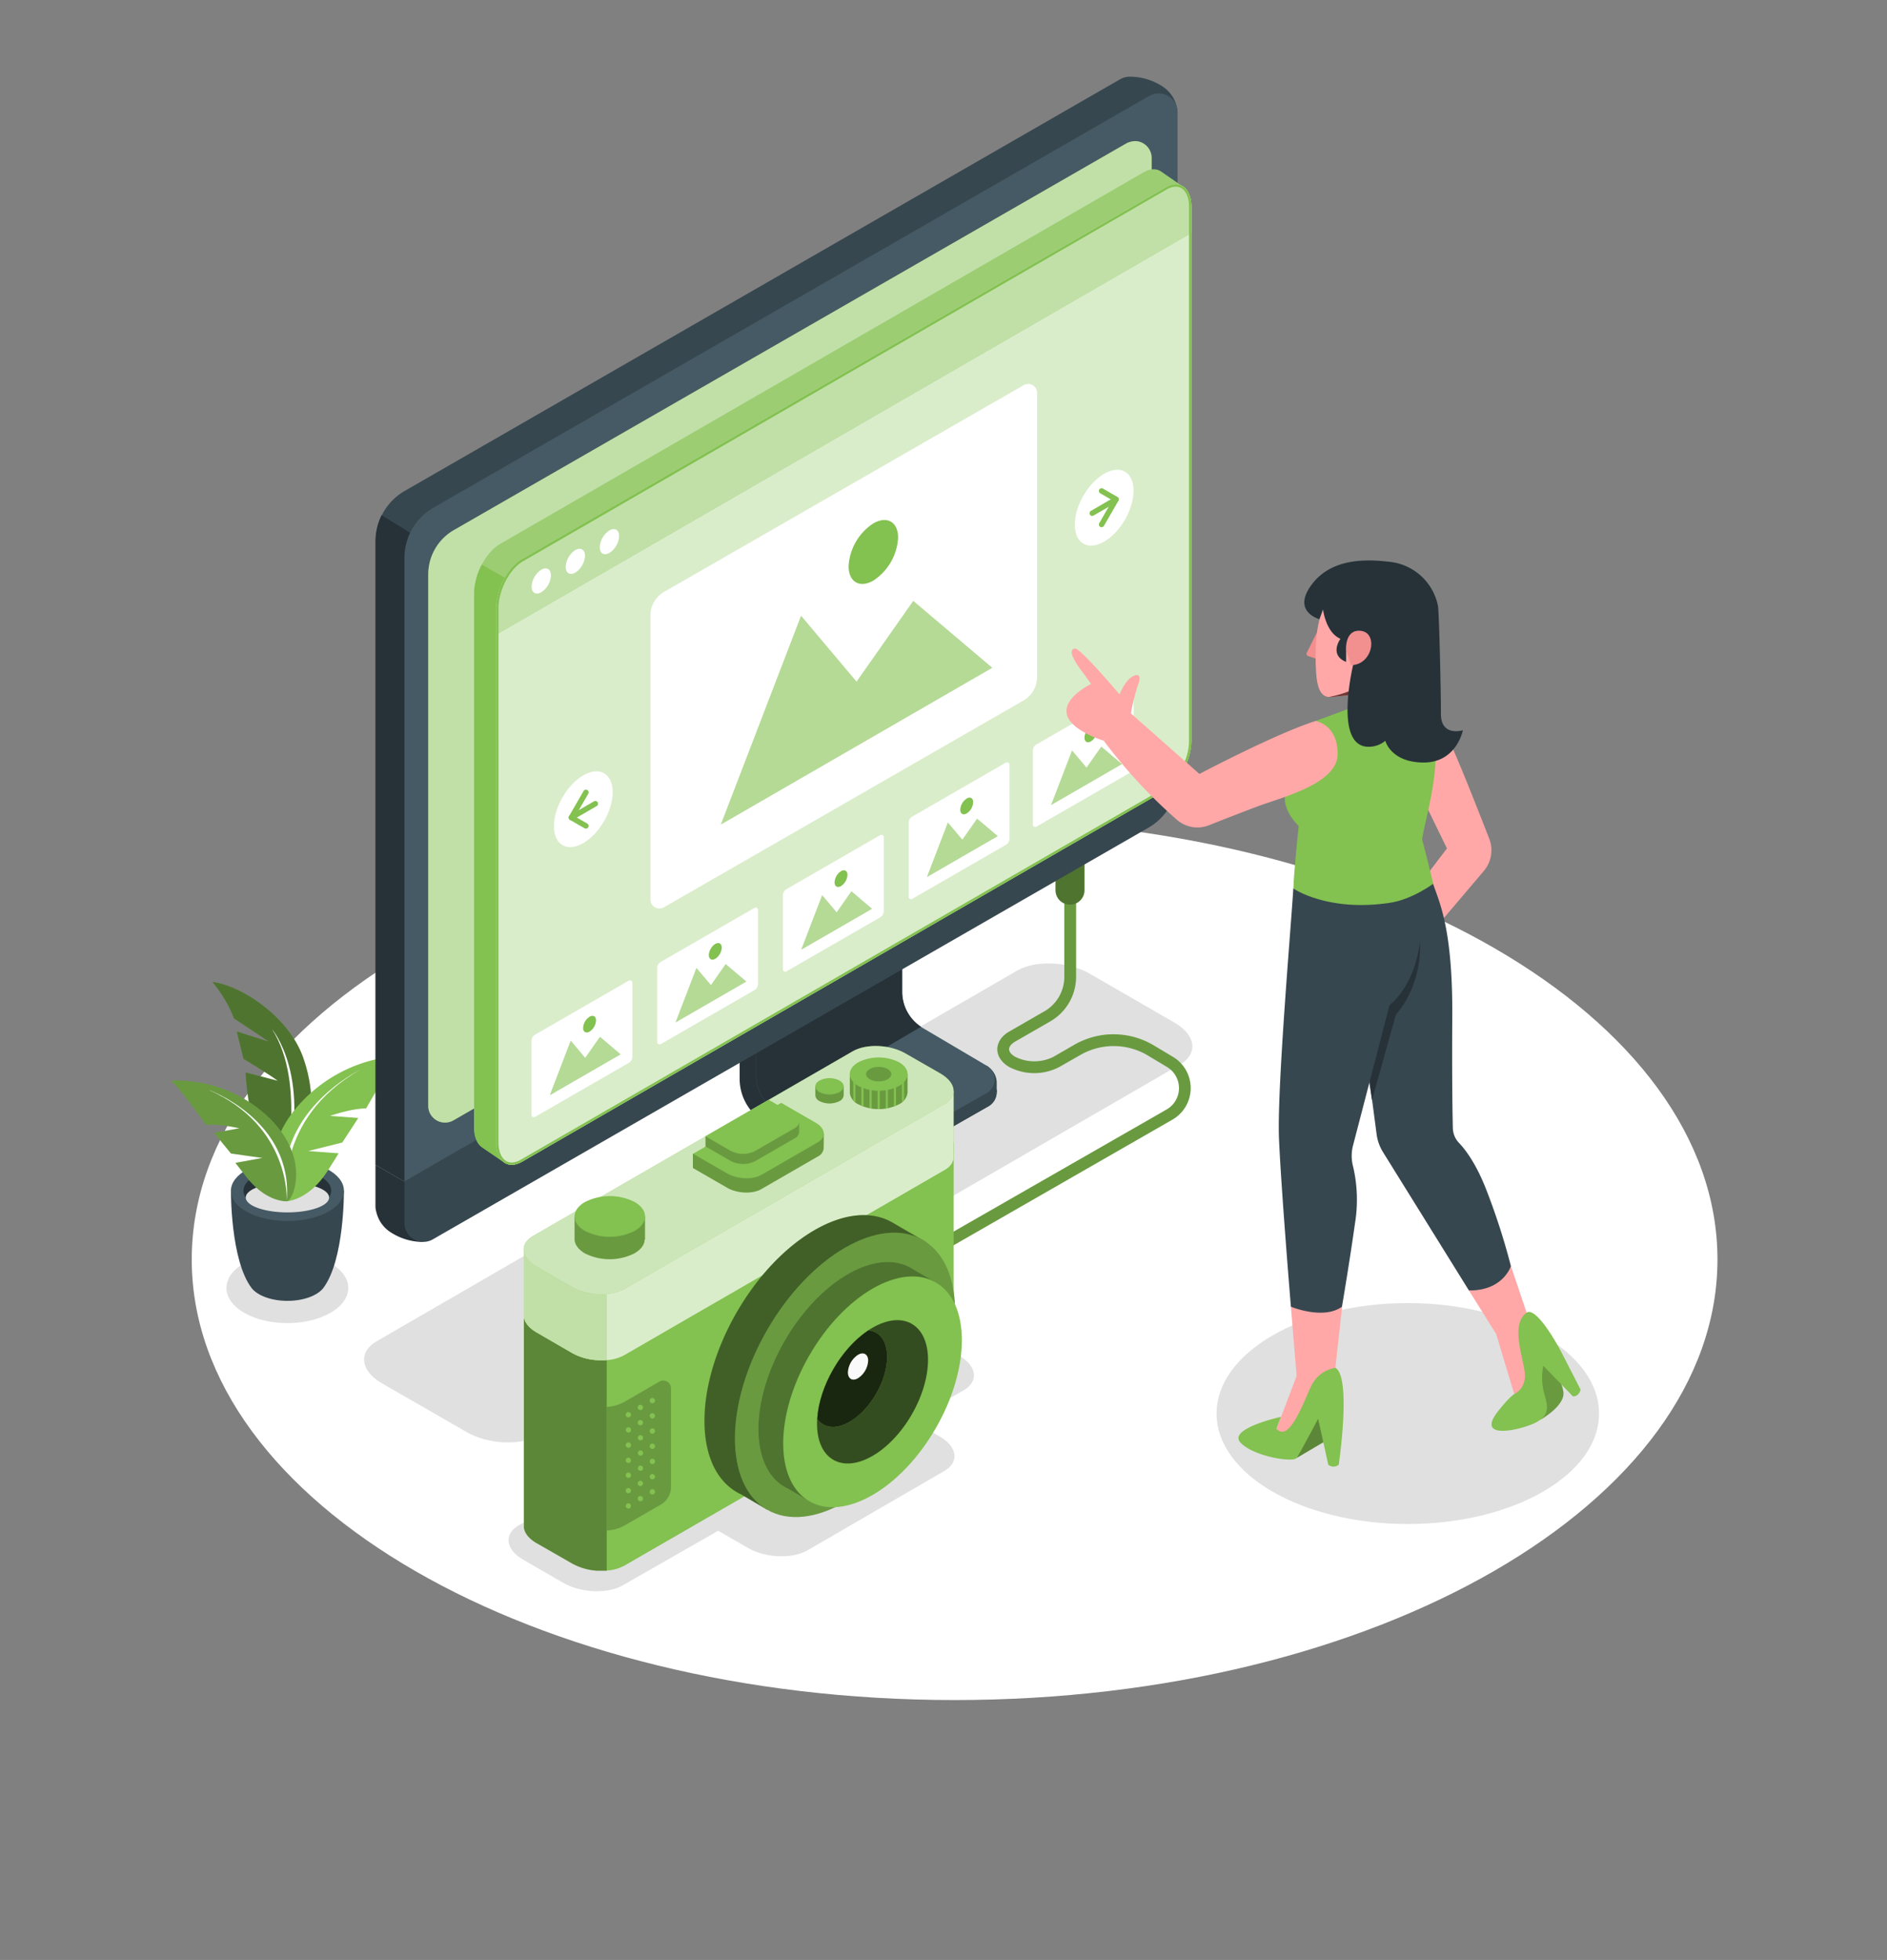 <svg width="443" height="460" fill="none" xmlns="http://www.w3.org/2000/svg"><rect width="100%" height="100%" fill="#808080" stroke="none"/><path d="M224.107 399c98.911 0 179.094-46.294 179.094-103.401 0-57.106-80.183-103.4-179.094-103.4-98.91 0-179.093 46.294-179.093 103.4C45.014 352.706 125.197 399 224.107 399z" fill="#fff"/><path d="M276.965 249.887l-150.286 86.941c-4.38 2.535-12.032 2.218-17.093-.705l-19.93-11.462c-5.053-2.914-5.607-7.334-1.227-9.869l150.325-86.973c4.38-2.526 12.032-2.21 17.093.713l19.89 11.486c5.061 2.915 5.608 7.335 1.228 9.869zm53.536 107.797c24.795 0 44.896-11.607 44.896-25.925 0-14.319-20.101-25.926-44.896-25.926-24.796 0-44.897 11.607-44.897 25.926 0 14.318 20.101 25.925 44.897 25.925zM77.569 296.447c5.592 3.224 5.592 8.452 0 11.675-5.593 3.224-14.638 3.224-20.223 0-5.584-3.223-5.584-8.451 0-11.675 5.585-3.224 14.678-3.224 20.223 0zm148.653 29.862l-80.002 45.76c-3.588 2.067-9.854 1.806-13.996-.579l-9.41-5.441c-4.143-2.377-4.595-6.004-1.006-8.08l80.041-45.751c3.588-2.076 9.854-1.814 13.997.578l9.41 5.434c4.103 2.392 4.554 6.012.966 8.079z" fill="#E0E0E0"/><path d="M221.66 345.256l-32.104 18.615c-3.588 2.067-9.854 1.806-13.996-.587l-9.411-5.433c-4.142-2.377-4.594-6.005-1.005-8.08l32.103-18.614c3.589-2.068 9.854-1.806 13.997.586l9.418 5.434c4.142 2.416 4.586 6.028.998 8.079z" fill="#E0E0E0"/><path d="M66.56 276.47s10.78-10.535 4.642-28.175c-3.438-9.885-14.836-17.101-21.355-17.83a30.512 30.512 0 015.07 8.555l8.174 5.433-7.517-2.376 1.584 6.432s6.994 4.23 8.024 5.149l-7.533-1.973s.626 18.234 8.911 24.785z" fill="#83C150"/><path opacity=".4" d="M66.56 276.47s10.78-10.535 4.642-28.175c-3.438-9.885-14.836-17.101-21.355-17.83a30.512 30.512 0 015.07 8.555l8.174 5.433-7.517-2.376 1.584 6.432s6.994 4.23 8.024 5.149l-7.533-1.973s.626 18.234 8.911 24.785z" fill="#000"/><path d="M66.561 276.47s5.545-22.036-2.677-34.892c0 0 9.68 11.343 2.677 34.892z" fill="#fff"/><path d="M54.218 279.449l13.189-.159h.134l13.197.159s.15 16.261-4.856 22.875c-1.386 1.759-4.626 2.987-8.404 2.987-3.778 0-7.034-1.236-8.412-3.002-4.998-6.614-4.848-22.86-4.848-22.86z" fill="#37474F"/><path d="M54.212 279.449c0 3.96 5.94 7.128 13.268 7.128 7.326 0 13.26-3.168 13.26-7.128 0-3.961-5.941-7.129-13.26-7.129-7.32 0-13.268 3.231-13.268 7.129z" fill="#455A64"/><path d="M67.48 277.563c-4.563 0-8.429 1.466-9.791 3.493a2.865 2.865 0 01-.53-1.584c0-2.812 4.617-5.085 10.297-5.085 5.679 0 10.297 2.273 10.297 5.085a2.911 2.911 0 01-.523 1.584c-1.323-2.027-5.204-3.493-9.75-3.493z" fill="#263238"/><path d="M67.478 284.55c5.407 0 9.79-1.564 9.79-3.494 0-1.929-4.383-3.493-9.79-3.493-5.407 0-9.79 1.564-9.79 3.493 0 1.93 4.383 3.494 9.79 3.494z" fill="#E0E0E0"/><path d="M67.313 281.936s5.117-.198 9.505-6.987c1.806-2.804 2.677-4.269 2.677-4.269l-7.129-.531 7.984-1.996 3.763-5.766-6.622-.492s4.935-1.734 8.46-1.75c0 0 6.107-10.796 7.92-12.333a34.636 34.636 0 00-24.135 11.992c-10.067 11.874-3.913 22.433-2.423 22.132z" fill="#83C150"/><path d="M67.31 281.936s-3.168-19.256 17.205-30.837c0 0-21.204 10.195-17.204 30.837z" fill="#fff"/><path d="M67.313 281.936s-4.626.301-9.22-5.41a201.475 201.475 0 01-2.82-3.604l6.337-1.149-7.39-1.046-3.96-4.847 5.932-1.07s-4.618-1.093-7.794-.792c0 0-6.527-9.164-8.286-10.384a31.428 31.428 0 0122.9 8.547c10.242 9.782 5.68 19.889 4.301 19.755z" fill="#83C150"/><path opacity=".2" d="M67.313 281.936s-4.626.301-9.22-5.41a201.475 201.475 0 01-2.82-3.604l6.337-1.149-7.39-1.046-3.96-4.847 5.932-1.07s-4.618-1.093-7.794-.792c0 0-6.527-9.164-8.286-10.384a31.428 31.428 0 0122.9 8.547c10.242 9.782 5.68 19.889 4.301 19.755z" fill="#000"/><path d="M67.313 281.936s1.077-17.672-18.424-26.187c0 0 20.064 7.168 18.424 26.187z" fill="#fff"/><path d="M217.771 295.504a1.367 1.367 0 01-1.323-1.018 1.374 1.374 0 01.642-1.54l56.778-32.54a5.782 5.782 0 00.142-9.964l-4.499-2.701a15.678 15.678 0 00-15.913-.127l-4.935 2.82a12.738 12.738 0 01-11.707 0c-1.79-1.03-2.82-2.551-2.82-4.167 0-1.616 1.03-3.168 2.82-4.174l8.261-4.753a9.331 9.331 0 004.65-8.04v-28.032a1.37 1.37 0 011.37-1.37 1.372 1.372 0 011.387 1.354v28.033a12.084 12.084 0 01-1.622 6.007 12.084 12.084 0 01-4.398 4.401l-8.262 4.752c-.919.531-1.45 1.189-1.45 1.798 0 .61.531 1.268 1.45 1.798a10.078 10.078 0 008.967 0l4.895-2.827a18.427 18.427 0 0118.693.158l4.499 2.693a8.534 8.534 0 014.132 7.383 8.535 8.535 0 01-4.258 7.311l-56.786 32.595c-.22.113-.466.165-.713.15z" fill="#83C150"/><path opacity=".2" d="M217.771 295.504a1.367 1.367 0 01-1.323-1.018 1.374 1.374 0 01.642-1.54l56.778-32.54a5.782 5.782 0 00.142-9.964l-4.499-2.701a15.678 15.678 0 00-15.913-.127l-4.935 2.82a12.738 12.738 0 01-11.707 0c-1.79-1.03-2.82-2.551-2.82-4.167 0-1.616 1.03-3.168 2.82-4.174l8.261-4.753a9.331 9.331 0 004.65-8.04v-28.032a1.37 1.37 0 011.37-1.37 1.372 1.372 0 011.387 1.354v28.033a12.084 12.084 0 01-1.622 6.007 12.084 12.084 0 01-4.398 4.401l-8.262 4.752c-.919.531-1.45 1.189-1.45 1.798 0 .61.531 1.268 1.45 1.798a10.078 10.078 0 008.967 0l4.895-2.827a18.427 18.427 0 0118.693.158l4.499 2.693a8.534 8.534 0 014.132 7.383 8.535 8.535 0 01-4.258 7.311l-56.786 32.595c-.22.113-.466.165-.713.15z" fill="#000"/><path d="M251.199 212.326a3.396 3.396 0 01-3.398-3.39v-9.506h6.796v9.506a3.397 3.397 0 01-3.398 3.39z" fill="#83C150"/><path opacity=".4" d="M251.199 212.326a3.396 3.396 0 01-3.398-3.39v-9.506h6.796v9.506a3.397 3.397 0 01-3.398 3.39z" fill="#000"/><path d="M232.067 259.654l-23.613 13.466a12.155 12.155 0 01-12.055 0l-15.129-8.714-1.727-.998a11.805 11.805 0 01-4.319-4.323 11.807 11.807 0 01-1.582-5.903v-43.565l35.414-20.27v44.5a10.207 10.207 0 005.102 8.832l17.917 10.345a3.83 3.83 0 011.912 3.317 3.83 3.83 0 01-1.92 3.313z" fill="#263238"/><path d="M203.409 274.641a12.107 12.107 0 005.046-1.585l23.612-13.465a3.832 3.832 0 001.916-3.315 3.822 3.822 0 00-1.916-3.315l-12.238-7.066h-16.42v28.746z" fill="#37474F"/><path d="M231.648 250.101l.657.523a4.499 4.499 0 011.688 3.517v2.202h-2.377l.032-6.242z" fill="#37474F"/><path d="M211.797 192.714v40.064a9.87 9.87 0 004.935 8.547l14.915 8.8a3.698 3.698 0 010 6.416l-1.695.966-21.189 12.024a11.733 11.733 0 01-11.659 0l-14.678-8.665a9.869 9.869 0 01-4.935-8.547v-40.08l34.306-19.525z" fill="#455A64"/><path d="M211.797 232.778v-40.064l-34.306 19.525v40.04a9.869 9.869 0 004.935 8.547l33.799-19.842a9.854 9.854 0 01-4.428-8.206zM103.24 282.094l-3.897 2.258v7.129a13.9 13.9 0 01-7.129-1.957l-.301-.182a7.702 7.702 0 01-3.564-4.887 4.65 4.65 0 01-.206-1.347v-9.719l15.097 8.705z" fill="#263238"/><path d="M272.686 20.147l-.309-.19A13.971 13.971 0 00265.248 18a4.5 4.5 0 00-2.281.602L94.995 115.23a13.587 13.587 0 00-6.797 11.771v146.388l15.05 8.713 159.616-91.773a13.594 13.594 0 006.796-11.77V26.769h6.789a7.717 7.717 0 00-3.763-6.622z" fill="#37474F"/><path d="M89.599 120.902a13.688 13.688 0 00-1.442 6.099v146.388l15.05 8.713 5.648-3.263V132.847l-19.256-11.945z" fill="#263238"/><path d="M94.947 277.302v9.719a4.45 4.45 0 006.678 3.849l168.028-96.636a13.589 13.589 0 006.796-11.77v-9.949L94.947 277.302z" fill="#37474F"/><path d="M276.449 26.38a4.451 4.451 0 00-6.677-3.857L101.743 119.16a13.589 13.589 0 00-6.796 11.771v146.38L276.45 172.515" fill="#455A64"/><path d="M266.713 33.121h-.04a4.827 4.827 0 00-2.21.515l-157.921 90.783a12.015 12.015 0 00-6.004 10.4v124.724a3.87 3.87 0 00.325 1.584 3.963 3.963 0 003.987 2.329 3.964 3.964 0 001.558-.483l157.952-90.815a12.004 12.004 0 006.004-10.392V37.042a3.962 3.962 0 00-3.651-3.92z" fill="#83C150"/><path opacity=".5" d="M266.713 33.121h-.04a4.827 4.827 0 00-2.21.515l-157.921 90.783a12.015 12.015 0 00-6.004 10.4v124.724a3.87 3.87 0 00.325 1.584 3.963 3.963 0 003.987 2.329 3.964 3.964 0 001.558-.483l157.952-90.815a12.004 12.004 0 006.004-10.392V37.042a3.962 3.962 0 00-3.651-3.92z" fill="#fff"/><path d="M117.396 127.682l151.069-87.226c1.735-1.006 3.288-.926 4.397 0l5.227 3.612-3.564 4.412v121.825c0 4.468-2.717 9.648-6.06 11.581l-149.58 86.339-.277 4.752-5.545-3.778c-1.101-.832-1.774-2.456-1.774-4.689V139.263c.048-4.468 2.757-9.648 6.107-11.581z" fill="#83C150"/><path opacity=".2" d="M117.396 127.682l151.069-87.226c1.735-1.006 3.288-.926 4.397 0l5.227 3.612-3.564 4.412v121.825c0 4.468-2.717 9.648-6.06 11.581l-149.58 86.339-.277 4.752-5.545-3.778c-1.101-.832-1.774-2.456-1.774-4.689V139.263c.048-4.468 2.757-9.648 6.107-11.581z" fill="#fff"/><path d="M116.486 268.074v-125.27a15.126 15.126 0 012.027-7.201l-5.394-3.097a14.988 14.988 0 00-1.782 6.757v125.271c0 2.233.673 3.857 1.774 4.689l5.078 3.477c-1.014-.84-1.703-2.44-1.703-4.626z" fill="#83C150"/><path opacity=".3" d="M118.536 272.946l.087.055a.491.491 0 01-.087-.055z" fill="#83C150"/><path d="M122.545 272.66l151.077-87.234c3.351-1.932 6.068-7.128 6.068-11.572V48.575c0-4.46-2.717-6.51-6.068-4.578l-151.077 87.226c-3.351 1.933-6.06 7.129-6.06 11.581v125.27c0 4.468 2.709 6.519 6.06 4.586z" fill="#83C150"/><path d="M122.545 272.66l151.077-87.234c3.351-1.932 6.068-7.128 6.068-11.572V48.575c0-4.46-2.717-6.51-6.068-4.578l-151.077 87.226c-3.351 1.933-6.06 7.129-6.06 11.581v125.27c0 4.468 2.709 6.519 6.06 4.586z" fill="#83C150"/><path opacity=".7" d="M122.545 272.66l151.077-87.234c3.351-1.932 6.068-7.128 6.068-11.572V48.575c0-4.46-2.717-6.51-6.068-4.578l-151.077 87.226c-3.351 1.933-6.06 7.129-6.06 11.581v125.27c0 4.468 2.709 6.519 6.06 4.586z" fill="#fff"/><path d="M122.545 131.223l151.077-87.226c3.351-1.933 6.067.119 6.067 4.578v6.123l-163.172 94.26v-6.123c-.032-4.499 2.677-9.679 6.028-11.612z" fill="#83C150"/><path opacity=".5" d="M122.545 131.223l151.077-87.226c3.351-1.933 6.067.119 6.067 4.578v6.123l-163.172 94.26v-6.123c-.032-4.499 2.677-9.679 6.028-11.612z" fill="#fff"/><path d="M276.03 43.815c1.893 0 3.113 1.87 3.113 4.753v125.286c0 4.277-2.598 9.26-5.79 11.089l-151.085 87.242c-.64.403-1.375.63-2.131.658-1.893 0-3.113-1.87-3.113-4.753V142.804c0-4.286 2.598-9.268 5.79-11.09l151.085-87.25a4.28 4.28 0 012.131-.65zm0-.547a4.817 4.817 0 00-2.376.73l-151.109 87.225c-3.351 1.933-6.067 7.129-6.067 11.581v125.27c0 3.327 1.505 5.315 3.659 5.315a4.88 4.88 0 002.376-.729l151.109-87.233c3.351-1.933 6.068-7.129 6.068-11.573V48.575c0-3.319-1.505-5.307-3.66-5.307z" fill="#83C150"/><path d="M129.341 135.033a5.015 5.015 0 01-2.265 3.961c-1.251.72-2.273.134-2.273-1.307a5.01 5.01 0 012.273-3.961c1.252-.752 2.265-.135 2.265 1.307zm7.999-4.618a5.002 5.002 0 01-2.265 3.96c-1.251.721-2.273.135-2.273-1.307a5.017 5.017 0 012.273-3.96c1.252-.721 2.265-.095 2.265 1.307zm8.002-4.618a4.996 4.996 0 01-2.265 3.961c-1.259.721-2.273.134-2.273-1.307a4.986 4.986 0 012.273-3.961c1.252-.721 2.265-.134 2.265 1.307zm2.581 104.296a.81.81 0 00-.309.071l-21.988 12.674a1.668 1.668 0 00-.84 1.45v17.37c0 .074.016.147.048.214a.538.538 0 00.337.31.562.562 0 00.234.022.563.563 0 00.221-.078l21.988-12.674a1.673 1.673 0 00.84-1.442v-17.37a.545.545 0 00-.531-.547z" fill="#fff"/><path d="M145.682 247.448l-16.586 9.576 4.895-12.752 3.398 4.031 3.469-4.942 4.824 4.087z" fill="#83C150"/><path opacity=".4" d="M145.682 247.448l-16.586 9.576 4.895-12.752 3.398 4.031 3.469-4.942 4.824 4.087z" fill="#fff"/><path d="M139.923 239.495a3.33 3.33 0 01-1.513 2.622c-.831.483-1.513.087-1.513-.879a3.35 3.35 0 011.513-2.614c.84-.483 1.513-.095 1.513.871z" fill="#83C150"/><path d="M177.429 213.015a.641.641 0 00-.309.072l-21.988 12.673a1.667 1.667 0 00-.84 1.45v17.363a.498.498 0 00.048.221.538.538 0 00.337.31.56.56 0 00.234.022.568.568 0 00.221-.078l21.988-12.674a1.663 1.663 0 00.84-1.441v-17.371a.547.547 0 00-.531-.547z" fill="#fff"/><path d="M175.196 230.37l-16.587 9.577 4.896-12.753 3.398 4.032 3.469-4.943 4.824 4.087z" fill="#83C150"/><path opacity=".4" d="M175.196 230.37l-16.587 9.577 4.896-12.753 3.398 4.032 3.469-4.943 4.824 4.087z" fill="#fff"/><path d="M168.994 223.899c.59-1.022.59-2.128-.001-2.47-.591-.341-1.549.212-2.139 1.235-.591 1.023-.591 2.129 0 2.47.591.341 1.549-.212 2.14-1.235z" fill="#83C150"/><path d="M265.615 161.98a.636.636 0 00-.309.072l-21.989 12.673a1.67 1.67 0 00-.832 1.45v17.363a.528.528 0 00.175.413.54.54 0 00.657.062l21.997-12.674a1.676 1.676 0 00.831-1.449v-17.363a.524.524 0 00-.152-.383.533.533 0 00-.378-.164z" fill="#fff"/><path d="M263.373 179.335l-16.587 9.577 4.903-12.753 3.39 4.032 3.47-4.943 4.824 4.087z" fill="#83C150"/><path opacity=".4" d="M263.373 179.335l-16.587 9.577 4.903-12.753 3.39 4.032 3.47-4.943 4.824 4.087z" fill="#fff"/><path d="M257.623 171.382a3.35 3.35 0 01-1.513 2.614c-.84.484-1.513.095-1.513-.871a3.325 3.325 0 01.442-1.492 3.319 3.319 0 011.071-1.13c.831-.483 1.513-.087 1.513.879z" fill="#83C150"/><path d="M206.943 195.938a.638.638 0 00-.309.071l-21.989 12.673a1.664 1.664 0 00-.839 1.45v17.363a.518.518 0 00.047.222.55.55 0 00.792.253l21.989-12.673a1.679 1.679 0 00.84-1.45v-17.363a.543.543 0 00-.152-.383.545.545 0 00-.379-.163z" fill="#fff"/><path d="M204.711 213.293l-16.587 9.576 4.895-12.753 3.398 4.032 3.47-4.943 4.824 4.088z" fill="#83C150"/><path opacity=".4" d="M204.711 213.293l-16.587 9.576 4.895-12.753 3.398 4.032 3.47-4.943 4.824 4.088z" fill="#fff"/><path d="M198.952 205.34a3.338 3.338 0 01-1.513 2.622c-.832.475-1.513.087-1.513-.879a3.357 3.357 0 011.513-2.622c.839-.484 1.513-.087 1.513.879z" fill="#83C150"/><path d="M236.458 178.915a.733.733 0 00-.309.072L214.16 191.66a1.679 1.679 0 00-.84 1.45v17.371a.474.474 0 00.048.213.562.562 0 00.337.311c.075.024.154.033.233.024a.55.55 0 00.222-.073l21.989-12.674a1.681 1.681 0 00.839-1.449V179.43a.552.552 0 00-.53-.515z" fill="#fff"/><path d="M234.222 196.239l-16.586 9.576 4.895-12.745 3.398 4.024 3.469-4.935 4.824 4.08z" fill="#83C150"/><path opacity=".4" d="M234.222 196.239l-16.586 9.576 4.895-12.745 3.398 4.024 3.469-4.935 4.824 4.08z" fill="#fff"/><path d="M228.463 188.286a3.325 3.325 0 01-.442 1.492 3.319 3.319 0 01-1.071 1.13c-.831.483-1.512.087-1.512-.872a3.353 3.353 0 011.512-2.621c.84-.484 1.513-.096 1.513.871z" fill="#83C150"/><path d="M241.534 90.113a2.615 2.615 0 00-1.188.277l-84.438 48.524a6.421 6.421 0 00-3.208 5.545v66.663c0 .289.059.575.174.84a2.116 2.116 0 002.987.982l84.406-48.532a6.398 6.398 0 003.208-5.545V92.212a2.102 2.102 0 00-1.941-2.099z" fill="#fff"/><path d="M232.923 156.729l-63.669 36.761 18.812-48.944 13.022 15.47 13.316-18.963 18.519 15.676z" fill="#83C150"/><path opacity=".4" d="M232.923 156.729l-63.669 36.761 18.812-48.944 13.022 15.47 13.316-18.963 18.519 15.676z" fill="#fff"/><path d="M210.841 126.201a12.848 12.848 0 01-5.814 10.06c-3.169 1.845-5.806.348-5.806-3.359a12.833 12.833 0 015.806-10.059c3.239-1.854 5.814-.349 5.814 3.358z" fill="#83C150"/><path d="M264.101 121.971c2.692-4.664 2.691-9.706-.002-11.261-2.694-1.555-7.06.965-9.753 5.629-2.693 4.663-2.692 9.705.002 11.26 2.694 1.555 7.06-.965 9.753-5.628z" fill="#fff"/><path d="M256.433 121.092a.637.637 0 01-.623-.47.634.634 0 01.306-.718l5.545-3.232a.634.634 0 01.871.238.641.641 0 01-.23.871l-5.592 3.224a.676.676 0 01-.277.087z" fill="#83C150"/><path d="M258.613 123.73a.67.67 0 01-.317-.079.644.644 0 01-.23-.872l3.089-5.354-2.859-1.648a.636.636 0 11.641-1.101l3.406 1.965a.66.66 0 01.313.636.602.602 0 01-.083.235l-3.406 5.901a.63.63 0 01-.554.317z" fill="#83C150"/><path d="M143.835 185.926c0 4.396-3.089 9.742-6.899 11.944s-6.891.412-6.891-3.96 3.089-9.743 6.891-11.937c3.802-2.194 6.899-.444 6.899 3.953z" fill="#fff"/><path d="M134.15 192.516a.645.645 0 01-.555-.325.636.636 0 01.23-.863l5.592-3.232a.638.638 0 11.642 1.101l-5.592 3.232a.691.691 0 01-.317.087z" fill="#83C150"/><path d="M137.546 194.48a.691.691 0 01-.317-.087l-3.406-1.964a.665.665 0 01-.312-.637.602.602 0 01.083-.235l3.406-5.901a.634.634 0 01.867-.234.64.64 0 01.234.868l-3.089 5.354 2.859 1.648a.641.641 0 01.23.871.648.648 0 01-.555.317zm86.341 73.594v52.904c0 1.165-.697 2.266-2.139 3.098l-75.13 43.359a9.887 9.887 0 01-4.175 1.172.097.097 0 01-.071 0v-54.916l81.515-45.617z" fill="#83C150"/><path opacity=".2" d="M157.523 325.826v23.209a4.743 4.743 0 01-.646 2.355 4.743 4.743 0 01-1.73 1.724l-8.555 4.935a9.893 9.893 0 01-4.174 1.172h-.071v-29.015a9.915 9.915 0 004.245-1.18l8.183-4.752a1.818 1.818 0 012.496.643c.162.275.25.589.252.909z" fill="#000"/><path d="M142.443 307.861v60.786h-2.297a13.964 13.964 0 01-5.853-1.703l-8.294-4.752c-1.845-1.062-2.859-2.377-3.01-3.7v-50.631h19.454z" fill="#83C150"/><path opacity=".3" d="M142.443 307.861v60.786h-2.297a13.964 13.964 0 01-5.853-1.703l-8.294-4.752c-1.845-1.062-2.859-2.377-3.01-3.7v-50.631h19.454z" fill="#000"/><path d="M211.029 261.975c-3.525-1.394-8.04-1.355-10.789.23l-57.823 33.363-17.323 10.012c-1.434.792-2.139 1.933-2.139 3.097 0 1.394 1.022 2.876 3.026 4.024l8.301 4.832a13.8 13.8 0 005.759 1.687c.79.07 1.585.07 2.376 0a9.79 9.79 0 004.174-1.18l75.139-43.423c1.442-.792 2.139-1.925 2.139-3.089v-15.359l-12.84 5.806z" fill="#83C150"/><path opacity=".7" d="M211.029 261.975c-3.525-1.394-8.04-1.355-10.789.23l-57.823 33.363-17.323 10.012c-1.434.792-2.139 1.933-2.139 3.097 0 1.394 1.022 2.876 3.026 4.024l8.301 4.832a13.8 13.8 0 005.759 1.687c.79.07 1.585.07 2.376 0a9.79 9.79 0 004.174-1.18l75.139-43.423c1.442-.792 2.139-1.925 2.139-3.089v-15.359l-12.84 5.806z" fill="#fff"/><path d="M142.444 292.978v26.234h-2.377a13.803 13.803 0 01-5.782-1.679l-8.293-4.792c-2.004-1.149-3.026-2.63-3.026-4.024v-15.739h19.478z" fill="#83C150"/><path opacity=".5" d="M142.444 292.978v26.234h-2.377a13.803 13.803 0 01-5.782-1.679l-8.293-4.792c-2.004-1.149-3.026-2.63-3.026-4.024v-15.739h19.478z" fill="#fff"/><path d="M221.732 259.147l-75.139 43.384c-3.168 1.829-8.713 1.584-12.333-.507l-8.301-4.793c-3.644-2.107-4.04-5.299-.879-7.129l75.138-43.383c3.169-1.822 8.713-1.584 12.333.515l8.293 4.753c3.676 2.178 4.056 5.346.888 7.16z" fill="#83C150"/><path opacity=".6" d="M221.732 259.147l-75.139 43.384c-3.168 1.829-8.713 1.584-12.333-.507l-8.301-4.793c-3.644-2.107-4.04-5.299-.879-7.129l75.138-43.383c3.169-1.822 8.713-1.584 12.333.515l8.293 4.753c3.676 2.178 4.056 5.346.888 7.16z" fill="#fff"/><path d="M217.454 291.536l-7.692-4.467c-4.697-2.876-11.263-2.559-18.543 1.639-14.258 8.238-25.838 28.278-25.838 44.762 0 7.564 2.44 13.054 6.455 15.992.659.486 1.365.902 2.107 1.244l6.108 3.588 1.497-2.511a24.983 24.983 0 009.671-3.358c14.258-8.238 25.846-28.278 25.846-44.754a26.13 26.13 0 00-1.449-9.014l1.838-3.121z" fill="#83C150"/><path opacity=".5" d="M217.454 291.536l-7.692-4.467c-4.697-2.876-11.263-2.559-18.543 1.639-14.258 8.238-25.838 28.278-25.838 44.762 0 7.564 2.44 13.054 6.455 15.992.659.486 1.365.902 2.107 1.244l6.108 3.588 1.497-2.511a24.983 24.983 0 009.671-3.358c14.258-8.238 25.846-28.278 25.846-44.754a26.13 26.13 0 00-1.449-9.014l1.838-3.121z" fill="#000"/><path d="M216.655 333.234c10.092-17.48 10.092-36.375-.001-42.202-10.093-5.827-26.456 3.62-36.548 21.101-10.093 17.48-10.092 36.374.001 42.201 10.092 5.827 26.455-3.62 36.548-21.1z" fill="#83C150"/><path opacity=".2" d="M216.655 333.234c10.092-17.48 10.092-36.375-.001-42.202-10.093-5.827-26.456 3.62-36.548 21.101-10.093 17.48-10.092 36.374.001 42.201 10.092 5.827 26.455-3.62 36.548-21.1z" fill="#000"/><path d="M220.321 301.374l-6.242-3.644c-3.81-2.336-9.148-2.075-15.05 1.331-11.588 6.693-20.974 22.971-20.974 36.334 0 6.138 1.98 10.598 5.235 12.982.539.392 1.115.729 1.719 1.006l4.959 2.915 1.212-2.036a20.347 20.347 0 007.834-2.772c11.58-6.685 20.974-22.971 20.974-36.334a21.37 21.37 0 00-1.172-7.311l1.505-2.471z" fill="#83C150"/><path opacity=".4" d="M220.321 301.374l-6.242-3.644c-3.81-2.336-9.148-2.075-15.05 1.331-11.588 6.693-20.974 22.971-20.974 36.334 0 6.138 1.98 10.598 5.235 12.982.539.392 1.115.729 1.719 1.006l4.959 2.915 1.212-2.036a20.347 20.347 0 007.834-2.772c11.58-6.685 20.974-22.971 20.974-36.334a21.37 21.37 0 00-1.172-7.311l1.505-2.471z" fill="#000"/><path d="M219.669 335.224c8.191-14.189 8.192-29.524.001-34.253-8.191-4.729-21.472 2.939-29.663 17.127-8.192 14.189-8.192 29.524-.001 34.253 8.191 4.729 21.471-2.939 29.663-17.127z" fill="#83C150"/><path opacity=".6" d="M214.052 331.98c5.087-8.812 5.087-18.337-.001-21.275-5.088-2.937-13.337 1.825-18.425 10.637-5.088 8.812-5.087 18.337.001 21.275 5.088 2.937 13.337-1.825 18.425-10.637z" fill="#000"/><path d="M203.877 312.226c-6.423 4.253-11.548 13.117-12.016 20.808 1.521 2.139 4.349 2.543 7.589.665 4.855-2.804 8.816-9.624 8.816-15.232 0-3.746-1.775-5.988-4.389-6.241z" fill="#83C150"/><path opacity=".8" d="M203.877 312.226c-6.423 4.253-11.548 13.117-12.016 20.808 1.521 2.139 4.349 2.543 7.589.665 4.855-2.804 8.816-9.624 8.816-15.232 0-3.746-1.775-5.988-4.389-6.241z" fill="#000"/><path d="M203.813 319.347a5.248 5.248 0 01-2.376 4.111c-1.307.792-2.376.142-2.376-1.371a5.275 5.275 0 012.376-4.119c1.283-.752 2.376-.142 2.376 1.379z" fill="#FAFAFA"/><path d="M148.138 332.036a.628.628 0 01-.388.579.626.626 0 11.009-1.157.627.627 0 01.334.339.612.612 0 01.045.239zm2.82-1.711a.628.628 0 01-.389.579.623.623 0 01-.682-.139.623.623 0 01.103-.964.63.63 0 01.923.285.63.63 0 01.045.239zm2.819-1.6a.631.631 0 01-.383.585.626.626 0 11.383-.585zm-6.258 7.493a.618.618 0 100-1.235.618.618 0 000 1.235zm3.439-2.328a.623.623 0 01-.383.584.62.62 0 01-.686-.134.625.625 0 01.451-1.068.618.618 0 01.618.618zm2.819-1.592a.625.625 0 11-.38-.578.615.615 0 01.38.578zm-6.258 7.485a.618.618 0 100-1.237.618.618 0 000 1.237zm2.82-1.711a.618.618 0 10-.001-1.235.618.618 0 00.001 1.235zm3.438-2.21a.621.621 0 01-.383.584.618.618 0 01-.685-.134.627.627 0 111.068-.45zm-6.258 7.493a.618.618 0 100-1.236.618.618 0 000 1.236zm2.82-1.711a.617.617 0 100-1.233.617.617 0 000 1.233zm3.438-2.218a.631.631 0 01-.383.585.626.626 0 11.383-.585zm-5.639 6.876a.62.62 0 01-.205.396.623.623 0 01-1.038-.396.62.62 0 01.366-.641.622.622 0 01.722.154.628.628 0 01.155.487zm2.201-1.093a.618.618 0 10-.001-1.235.618.618 0 00.001 1.235zm3.438-2.21a.625.625 0 11-.38-.578.615.615 0 01.38.578zm-6.258 7.485a.618.618 0 100-1.236.618.618 0 000 1.236zm3.439-2.329a.624.624 0 01-.746.622.628.628 0 01-.494-.494.627.627 0 01.271-.643.623.623 0 01.351-.102.62.62 0 01.437.18.624.624 0 01.181.437zm2.819-1.592a.631.631 0 01-.383.585.626.626 0 11.383-.585zm-6.258 7.494a.618.618 0 100-1.237.618.618 0 000 1.237zm3.439-2.329a.625.625 0 11-.38-.578.614.614 0 01.38.578zm2.819-1.6a.621.621 0 01-.383.584.618.618 0 01-.685-.134.627.627 0 111.068-.45zm39.629-84.034l-2.526.388-7.47-4.317-12.824 7.406-7.921 1.204v3.351l8.032 4.633c2.376 1.371 5.964 1.521 8.024.333l13.26-7.659a2.375 2.375 0 001.386-1.909l.039-3.43z" fill="#83C150"/><path opacity=".2" d="M193.406 266.094l-2.526.388-7.47-4.317-12.824 7.406-7.921 1.204v3.351l8.032 4.633c2.376 1.371 5.964 1.521 8.024.333l13.26-7.659a2.375 2.375 0 001.386-1.909l.039-3.43z" fill="#000"/><path d="M192.012 268.082l-13.26 7.66c-2.059 1.188-5.648 1.037-8.024-.333l-8.032-4.61 20.714-11.961 8.032 4.634c2.376 1.347 2.629 3.422.57 4.61z" fill="#83C150"/><path d="M187.601 263.337l-1.806.278-5.347-3.09-9.18 5.3-5.64.863v2.376l5.743 3.311a6.337 6.337 0 005.742.238l9.506-5.474a1.73 1.73 0 00.99-1.37l-.008-2.432z" fill="#83C150"/><path opacity=".2" d="M187.601 263.337l-1.806.278-5.347-3.09-9.18 5.3-5.64.863v2.376l5.743 3.311a6.337 6.337 0 005.742.238l9.506-5.474a1.73 1.73 0 00.99-1.37l-.008-2.432z" fill="#000"/><path d="M186.602 264.763l-9.505 5.474a6.338 6.338 0 01-5.743-.238l-5.743-3.311 14.836-8.563 5.743 3.319c1.703.982 1.885 2.464.412 3.319zm-35.177 26.163a2.643 2.643 0 000-.356v-5.062h-16.539v5.466c.087 1.148.887 2.273 2.376 3.168a12.97 12.97 0 0011.707 0c1.521-.879 2.313-2.004 2.377-3.168l.079-.048z" fill="#83C150"/><path opacity=".2" d="M151.425 290.926a2.643 2.643 0 000-.356v-5.062h-16.539v5.466c.087 1.148.887 2.273 2.376 3.168a12.97 12.97 0 0011.707 0c1.521-.879 2.313-2.004 2.377-3.168l.079-.048z" fill="#000"/><path d="M149.017 282.126c3.232 1.869 3.232 4.895 0 6.757a12.93 12.93 0 01-11.707 0c-3.232-1.862-3.232-4.888 0-6.757a12.913 12.913 0 0111.707 0zm49.048-24.991v-2.178h-6.646v2.202a1.722 1.722 0 00.966 1.267 5.239 5.239 0 004.705 0 1.733 1.733 0 00.967-1.267l.008-.024z" fill="#83C150"/><path opacity=".2" d="M198.065 257.135v-2.178h-6.646v2.202a1.722 1.722 0 00.966 1.267 5.239 5.239 0 004.705 0 1.733 1.733 0 00.967-1.267l.008-.024z" fill="#000"/><path d="M197.098 253.603c1.299.752 1.299 1.964 0 2.716a5.223 5.223 0 01-4.705 0c-1.299-.792-1.299-1.964 0-2.716a5.187 5.187 0 014.705 0zm15.961 2.938a1.792 1.792 0 000-.293v-4.15h-13.553v4.483a3.464 3.464 0 001.972 2.582 10.604 10.604 0 009.593 0 3.474 3.474 0 001.964-2.582l.024-.04z" fill="#83C150"/><path opacity=".2" d="M213.059 256.541a1.792 1.792 0 000-.293v-4.15h-13.553v4.483a3.464 3.464 0 001.972 2.582 10.604 10.604 0 009.593 0 3.474 3.474 0 001.964-2.582l.024-.04z" fill="#000"/><path d="M200.829 253.088v5.616a2.746 2.746 0 01-.499-.452v-5.164h.499zm1.891 0v6.622a3.985 3.985 0 01-.499-.198v-6.432l.499.008zm1.91 0v7.089a3.65 3.65 0 01-.499-.079v-7.01h.499zm1.901 0v7.208h-.491v-7.208h.491zm1.909 0v7.01a3.834 3.834 0 01-.491.079v-7.089h.491zm1.902 0v6.431a3.65 3.65 0 01-.491.198v-6.629h.491zm1.884 0v5.172a3.178 3.178 0 01-.491.436v-5.608h.491z" fill="#83C150"/><path d="M211.086 249.325c2.646 1.529 2.646 4.008 0 5.545a10.598 10.598 0 01-9.592 0c-2.653-1.537-2.653-4.016 0-5.545a10.617 10.617 0 019.592 0z" fill="#83C150"/><path opacity=".2" d="M206.286 253.8c1.631 0 2.954-.762 2.954-1.703 0-.94-1.323-1.703-2.954-1.703-1.632 0-2.955.763-2.955 1.703 0 .941 1.323 1.703 2.955 1.703z" fill="#000"/><path d="M361.728 333.153s4.681-2.614 5.275-5.545c.594-2.93-4.554-9.639-4.554-9.639s-3.842 2.202-.721 15.184z" fill="#83C150"/><path opacity=".2" d="M361.728 333.153s4.681-2.614 5.275-5.545c.594-2.93-4.554-9.639-4.554-9.639s-3.842 2.202-.721 15.184z" fill="#000"/><path d="M304.402 342.191l6.836-4.032.895-6.836-2.352-.554-5.379 11.422z" fill="#83C150"/><path opacity=".3" d="M304.402 342.191l6.836-4.032.895-6.836-2.352-.554-5.379 11.422z" fill="#000"/><path d="M344.848 302.871l6.384 10.195 4.261 14.115s7.85-.975 2.907-19.098l-3.691-10.931-9.861 5.719zm-41.793 3.81l1.346 16.246-4.705 12.428s2.377 5.83 9.751-6.495c3.913-6.535 4.048-7.834 4.048-7.834l1.584-14.345h-12.024z" fill="#FFA8A7"/><path d="M309.147 148.467l-2.377 4.753a.548.548 0 00-.017.446.523.523 0 00.326.306l2.852.951-.784-6.456z" fill="#F28F8F"/><path d="M312.473 140.499s-3.612 1.98-3.612 13.212c0 6.186.428 10.123 3.644 9.885 3.216-.237 12.46-1.457 12.46-1.457v-21.64h-12.492z" fill="#FFA8A7"/><path d="M312.473 163.596c1.125-.087 3.002-.293 4.959-.523v-1.148a25.56 25.56 0 01-5.497 1.663c.179.019.359.022.538.008z" fill="#703838"/><path d="M316.886 161.442v7.065h9.655v-9.925l-9.655 2.86zm16.531 24.8l6.273 12.888-4.689 6.162 3.256 11.011 10.083-11.882a7.495 7.495 0 001.275-7.588c-2.772-7.129-8.301-21.189-9.798-23.676-2.012-3.359-4.42-5.149-8.032-5.038-3.612.111 1.632 18.123 1.632 18.123z" fill="#FFA8A7"/><path d="M336.442 207.431c1.457 4.372 4.634 10.519 4.499 31.193-.087 14.448.047 22.575.135 26.139a5.177 5.177 0 001.41 3.438c1.528 1.584 4.15 5.006 6.614 11.469a159.46 159.46 0 015.608 17.474s-1.798 5.83-9.862 5.719l-20.143-32.421a10.626 10.626 0 01-1.529-4.269l-5.299-40.27v-16.468l18.567-2.004z" fill="#37474F"/><path d="M322.098 258.197l5.608-20.08s7.873-8.008 5.069-21.814l-11.881 14.978.602 22.868.602 4.048z" fill="#263238"/><path d="M303.618 208.54c-.333 6.495-3.865 46.94-3.358 58.703.507 11.762 2.796 39.438 2.796 39.438s7.62 3.169 11.992 0c0 0 1.846-10.899 3.05-19.533a34.217 34.217 0 00-.452-13.41 9.661 9.661 0 010-4.911l8.579-32.952s7.414-5.204 7.414-19.572v-10.789l-30.021 3.026z" fill="#37474F"/><path d="M324.235 163.549l-15.374 5.663s-7.232 6.274-7.232 18.266c0 3.359 3.255 6.384 3.255 6.384s-1.124 10.527-1.235 14.678c0 0 7.921 5.545 22.614 3.358 5.284-.792 10.21-4.483 10.21-4.483s-2.241-9.299-2.574-10.194c-.333-.895 3.168-11.763 3.168-20.389l-12.832-13.283z" fill="#83C150"/><path d="M310.596 143.002s.618 5.441 4.087 6.923c0 0-2.749 3.77 1.339 5.425v-2.914l1.711 3.334s-4.816 19.494 3.532 19.494a6.022 6.022 0 003.961-1.402s1.283 5.101 9.014 5.101 9.188-7.565 9.188-7.565-5.148 1.585-5.148-3.81c0-5.394-.396-22.63-.674-25.26a12.953 12.953 0 00-11.485-10.479c-6.02-.713-13.838-.665-18.321 5.545-4.484 6.21 1.94 7.921 1.94 7.921s.103-.175.856-2.313z" fill="#263238"/><path d="M315.99 152.435s-.261-4.752 3.422-4.388c4.23.42 2.883 8.064-2.273 8.064l-1.149-3.676z" fill="#F28F8F"/><path d="M308.862 169.212c-9.402 2.986-27.279 12.436-27.279 12.436L265.226 167.2l-6.139 6.606a120.53 120.53 0 0017.188 18.575 7.326 7.326 0 007.549 1.307 650.005 650.005 0 0111.391-4.42c6.051-2.241 18.82-5.378 18.82-12.325 0-6.947-5.173-7.731-5.173-7.731z" fill="#FFA8A7"/><path d="M313.497 321.026a7.615 7.615 0 00-5.544 4.024c-1.798 3.588-5.157 13.672-8.294 10.297l1.062-2.812s-12.531 2.749-9.505 6.028c3.025 3.28 12.404 4.753 13.188 3.62.784-1.133 5.046-9.188 5.046-9.188l2.376 10.756a1.873 1.873 0 002.463 0s3.042-20.594-.792-22.725zm41.996 6.155s2.907-1.236 2.464-5.038c-.444-3.802-3.359-11.398.443-14.06 1.688-1.18 5.434 3.961 8.603 10.139l4.063 7.921s-.356 1.64-1.798 1.584l-6.947-7.168a14.072 14.072 0 00.23 6.606c1.006 3.358 1.141 5.315-2.519 6.947-3.659 1.631-13.68 3.857-8.325-2.915 2.662-3.367 3.786-4.016 3.786-4.016z" fill="#83C150"/><path d="M265.352 168.151a54.41 54.41 0 011.584-6.749c.737-1.901 1.062-3.517-.744-2.796-1.806.721-3.232 3.961-3.359 4.372 0 0-9.18-10.867-10.448-10.756-1.267.111-1.101 1.655 1.339 4.974l2.432 3.327s-6.424 3.034-5.735 6.962c.689 3.929 8.626 6.337 8.626 6.337l6.305-5.671z" fill="#FFA8A7"/></svg>